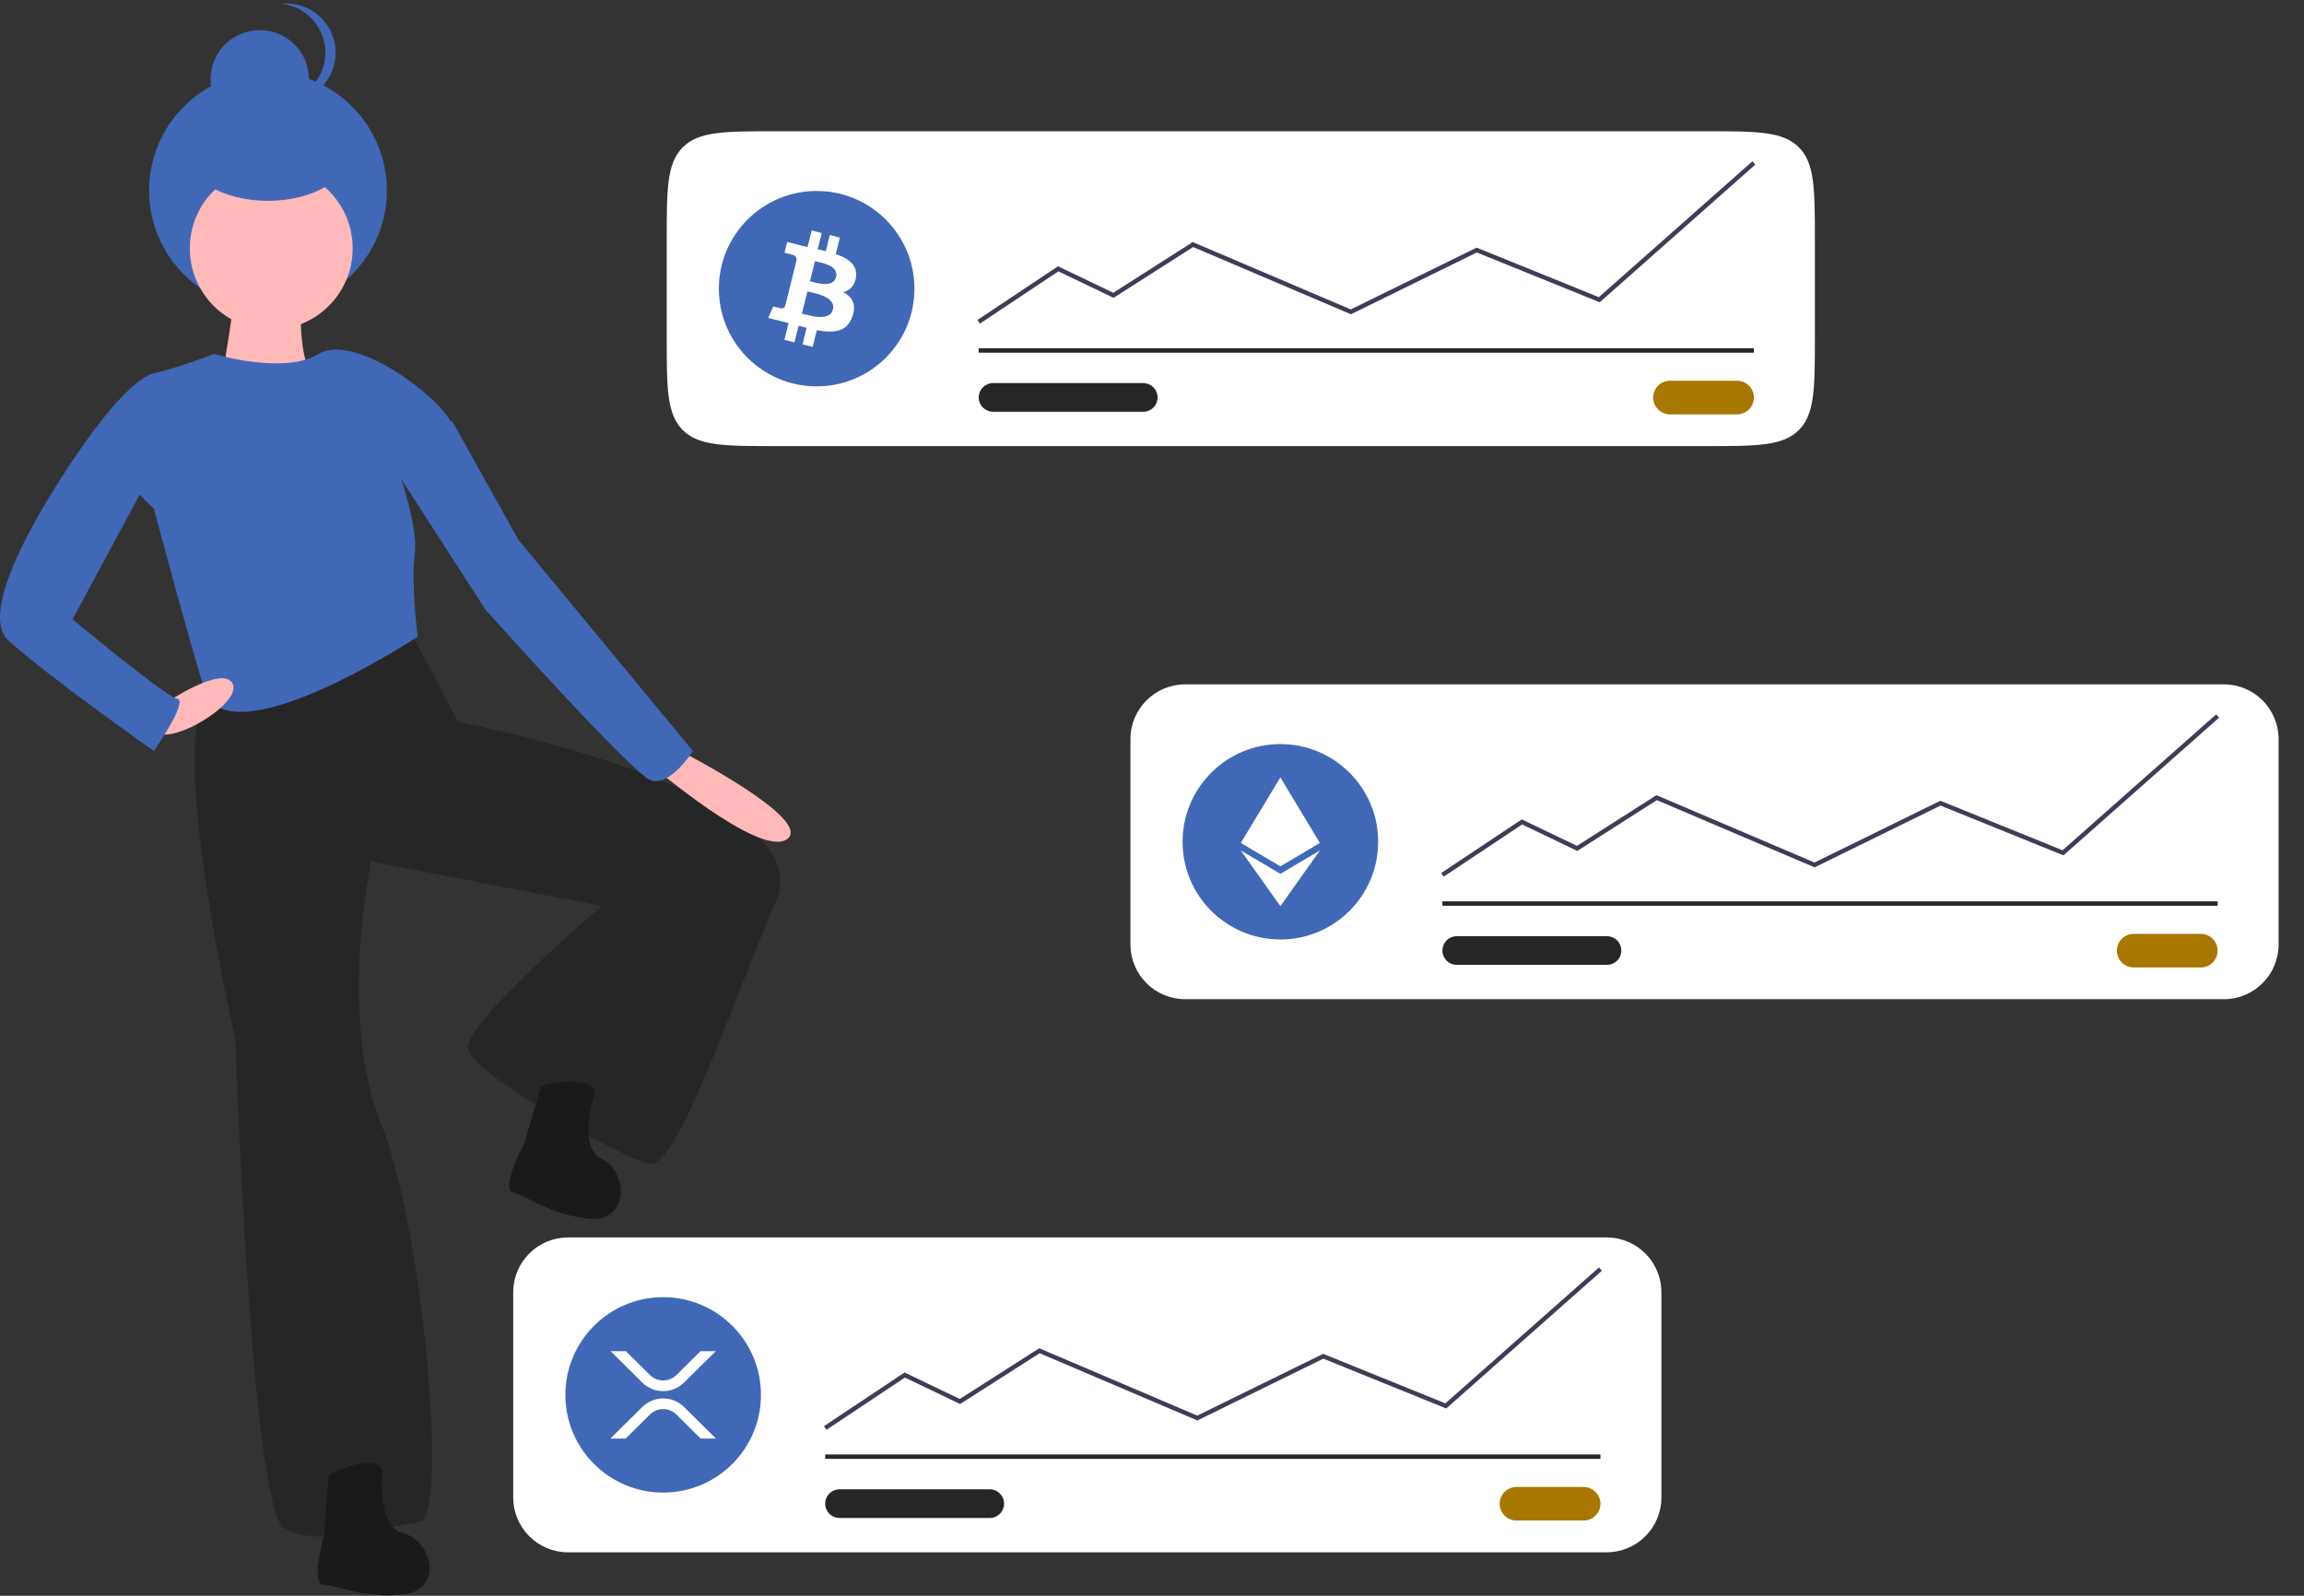 <svg width="589" height="408" viewBox="0 0 589 408" fill="none" xmlns="http://www.w3.org/2000/svg">
<rect x="0" y="0" width="589" height="408" fill="#333333" stroke="none"/>
<g clip-path="url(#clip0_622_6707)">
<path d="M53.233 178.649C42.328 187.563 60.172 265.814 60.172 265.814C60.172 265.814 64.137 385.171 72.563 390.619C80.989 396.067 99.824 390.124 107.259 389.133C114.693 388.143 108.25 314.349 97.346 287.11C86.441 259.871 94.867 220.25 94.867 220.25L153.85 231.641C153.85 231.641 118.163 261.852 119.65 268.29C121.137 274.729 159.302 296.52 166.241 297.511C173.181 298.501 186.563 257.89 198.459 230.156C210.355 202.421 117.172 184.592 117.172 184.592L104.285 160.324C104.285 160.324 64.137 169.734 53.233 178.649Z" fill="#262626"/>
<path d="M82.836 392.674C82.836 392.674 79.239 405.253 82.836 405.253C86.433 405.253 93.027 408.847 103.217 407.649C113.408 406.451 110.411 393.872 103.217 392.075C96.024 390.278 97.822 375.903 97.822 375.903C95.424 371.111 84.035 377.101 84.035 377.101L82.836 392.674Z" fill="#1A1A1A"/>
<path d="M133.899 292.648C133.899 292.648 127.728 304.186 131.244 304.944C134.76 305.702 140.447 310.604 150.661 311.581C160.876 312.557 160.601 299.63 153.948 296.358C147.296 293.085 152.088 279.412 152.088 279.412C150.755 274.223 138.358 277.678 138.358 277.678L133.899 292.648Z" fill="#1A1A1A"/>
<path d="M59.925 71.424C60.916 73.405 56.455 98.168 56.455 98.168L60.42 105.101C60.42 105.101 83.22 96.187 79.751 94.701C76.281 93.215 76.777 74.891 76.777 74.891C76.777 74.891 58.933 69.443 59.925 71.424Z" fill="#FFB9B9"/>
<path d="M68.506 79.058C85.29 79.058 98.896 65.463 98.896 48.692C98.896 31.922 85.29 18.326 68.506 18.326C51.721 18.326 38.115 31.922 38.115 48.692C38.115 65.463 51.721 79.058 68.506 79.058Z" fill="#4168B7"/>
<path d="M66.41 32.83C73.355 32.83 78.986 27.204 78.986 20.265C78.986 13.325 73.355 7.699 66.41 7.699C59.465 7.699 53.835 13.325 53.835 20.265C53.835 27.204 59.465 32.83 66.41 32.83Z" fill="#4168B7"/>
<path d="M71.911 25.955C72.346 26 72.784 26.023 73.221 26.023C74.873 26.023 76.508 25.698 78.033 25.067C79.559 24.435 80.945 23.51 82.113 22.343C83.281 21.176 84.207 19.791 84.839 18.266C85.471 16.742 85.796 15.108 85.796 13.458C85.796 11.808 85.471 10.174 84.839 8.649C84.207 7.125 83.281 5.74 82.113 4.573C80.945 3.406 79.559 2.481 78.033 1.849C76.508 1.218 74.873 0.893 73.221 0.893C72.784 0.893 72.346 0.915 71.911 0.961C75.003 1.284 77.865 2.74 79.945 5.048C82.025 7.356 83.177 10.352 83.177 13.458C83.177 16.564 82.025 19.56 79.945 21.868C77.865 24.175 75.003 25.632 71.911 25.955Z" fill="#4168B7"/>
<path d="M69.342 84.301C80.839 84.301 90.159 74.988 90.159 63.5C90.159 52.012 80.839 42.699 69.342 42.699C57.845 42.699 48.524 52.012 48.524 63.5C48.524 74.988 57.845 84.301 69.342 84.301Z" fill="#FFB9B9"/>
<path d="M39.355 95.445C32.911 96.93 22.007 112.779 22.007 112.779L39.355 130.113C39.355 130.113 51.746 176.667 53.233 178.648C62.975 191.626 106.764 162.8 106.764 162.8C106.764 162.8 105.029 148.685 106.02 141.751C106.973 135.083 102.303 121.693 102.303 121.693C102.303 121.693 118.659 114.76 115.19 107.826C111.72 100.893 90.407 85.044 81.485 90.492C72.564 95.94 54.72 90.492 54.72 90.492C54.72 90.492 45.798 93.959 39.355 95.445Z" fill="#4168B7"/>
<path d="M165.994 195.239C165.994 195.239 194.246 219.507 201.185 214.554C208.125 209.602 174.42 192.268 174.42 192.268L165.994 195.239Z" fill="#FFB9B9"/>
<path d="M39.107 186.821C43.072 191.278 61.907 179.887 59.492 174.829C57.077 169.77 42.081 179.887 42.081 179.887C42.081 179.887 35.141 182.363 39.107 186.821Z" fill="#FFB9B9"/>
<path d="M39.355 119.712L18.537 158.342C18.537 158.342 42.328 178.152 45.302 178.647C48.276 179.142 39.355 192.019 39.355 192.019C39.355 192.019 12.589 173.199 2.181 163.789C-8.228 154.38 22.007 112.778 22.007 112.778L30.928 107.33L39.355 119.712Z" fill="#4168B7"/>
<path d="M99.824 118.226L124.111 155.866C124.111 155.866 161.285 197.468 166.242 199.449C171.198 201.43 177.146 192.02 177.146 192.02L132.537 138.037L115.685 107.826L109.242 105.35L99.824 118.226Z" fill="#4168B7"/>
<path d="M68.506 51.351C80.081 51.351 89.465 45.726 89.465 38.786C89.465 31.846 80.081 26.221 68.506 26.221C56.931 26.221 47.547 31.846 47.547 38.786C47.547 45.726 56.931 51.351 68.506 51.351Z" fill="#4168B7"/>
<path d="M131.204 382.886C131.204 390.618 137.472 396.886 145.204 396.886H410.723C418.455 396.886 424.723 390.618 424.723 382.886V330.385C424.723 322.653 418.455 316.385 410.723 316.385H145.204C137.472 316.385 131.204 322.653 131.204 330.385V382.886Z" fill="white"/>
<path d="M387.674 380.186C387.11 380.185 386.551 380.295 386.03 380.511C385.509 380.726 385.035 381.042 384.636 381.44C384.237 381.838 383.92 382.311 383.704 382.832C383.488 383.352 383.377 383.91 383.377 384.474C383.377 385.038 383.488 385.596 383.704 386.116C383.92 386.637 384.237 387.11 384.636 387.508C385.035 387.906 385.509 388.222 386.03 388.437C386.551 388.653 387.11 388.763 387.674 388.762H404.841C405.979 388.762 407.071 388.311 407.876 387.506C408.681 386.702 409.133 385.611 409.133 384.474C409.133 383.337 408.681 382.246 407.876 381.442C407.071 380.637 405.979 380.186 404.841 380.186H387.674Z" fill="#A77700"/>
<path d="M409.133 371.867H210.958V372.996H409.133V371.867Z" fill="#262626"/>
<path d="M169.534 381.613C183.339 381.613 194.531 370.431 194.531 356.636C194.531 342.841 183.339 331.658 169.534 331.658C155.728 331.658 144.536 342.841 144.536 356.636C144.536 370.431 155.728 381.613 169.534 381.613Z" fill="#4168B7"/>
<path d="M211.272 365.567L210.646 364.628L231.238 350.91L245.36 357.683L265.672 344.717L306.077 361.939L338.254 346.145L369.498 358.802L408.759 324.057L409.507 324.901L369.723 360.111L338.298 347.38L306.11 363.179L265.777 345.988L245.438 358.973L231.33 352.206L211.272 365.567Z" fill="#3F3D56"/>
<path d="M214.629 380.775C214.146 380.775 213.669 380.869 213.223 381.053C212.777 381.237 212.372 381.507 212.031 381.848C211.689 382.188 211.419 382.593 211.234 383.038C211.049 383.483 210.954 383.96 210.954 384.442C210.954 384.924 211.049 385.402 211.234 385.847C211.419 386.292 211.689 386.696 212.031 387.037C212.372 387.378 212.777 387.648 213.223 387.832C213.669 388.016 214.146 388.11 214.629 388.109H253.021C253.994 388.108 254.926 387.721 255.613 387.034C256.301 386.346 256.687 385.414 256.687 384.442C256.687 383.471 256.301 382.539 255.613 381.851C254.926 381.164 253.994 380.777 253.021 380.775H214.629Z" fill="#262626"/>
<path d="M179.081 345.461H182.987L174.859 353.498C173.439 354.896 171.526 355.68 169.532 355.68C167.539 355.68 165.625 354.896 164.205 353.498L156.079 345.461H159.985L166.159 351.566C167.058 352.452 168.27 352.949 169.533 352.949C170.795 352.949 172.007 352.452 172.907 351.566L179.081 345.461ZM159.935 367.809H156.029L164.206 359.723C165.626 358.325 167.54 357.541 169.533 357.541C171.527 357.541 173.44 358.325 174.86 359.723L183.037 367.809H179.131L172.907 361.654C172.007 360.769 170.795 360.272 169.533 360.272C168.27 360.272 167.058 360.769 166.159 361.654L159.935 367.809Z" fill="white"/>
<path d="M170.441 86.058C170.441 99.257 170.441 105.857 174.542 109.957C178.642 114.058 185.242 114.058 198.441 114.058H435.96C449.16 114.058 455.759 114.058 459.86 109.957C463.96 105.857 463.96 99.257 463.96 86.058V61.557C463.96 48.357 463.96 41.758 459.86 37.657C455.759 33.557 449.16 33.557 435.96 33.557H198.441C185.242 33.557 178.642 33.557 174.542 37.657C170.441 41.758 170.441 48.357 170.441 61.557V86.058Z" fill="white"/>
<path d="M426.911 97.357C425.773 97.357 424.681 97.809 423.876 98.614C423.071 99.418 422.619 100.508 422.619 101.646C422.619 102.783 423.071 103.874 423.876 104.678C424.681 105.482 425.773 105.934 426.911 105.934H444.078C445.216 105.934 446.308 105.482 447.113 104.678C447.918 103.874 448.37 102.783 448.37 101.646C448.37 100.508 447.918 99.418 447.113 98.614C446.308 97.809 445.216 97.357 444.078 97.357H426.911Z" fill="#A77700"/>
<path d="M448.37 89.039H250.195V90.167H448.37V89.039Z" fill="#262626"/>
<path d="M208.771 98.785C222.577 98.785 233.768 87.602 233.768 73.808C233.768 60.013 222.577 48.83 208.771 48.83C194.965 48.83 183.773 60.013 183.773 73.808C183.773 87.602 194.965 98.785 208.771 98.785Z" fill="#4168B7"/>
<path d="M250.509 82.739L249.883 81.8L270.476 68.082L284.597 74.856L304.909 61.889L305.184 62.005L345.314 79.111L377.491 63.318L408.736 75.974L447.996 41.228L448.745 42.073L408.961 77.283L377.535 64.553L345.348 80.352L305.015 63.161L284.676 76.145L270.567 69.378L250.509 82.739Z" fill="#3F3D56"/>
<path d="M253.865 97.947C252.893 97.948 251.961 98.335 251.273 99.023C250.586 99.71 250.2 100.643 250.2 101.614C250.2 102.586 250.586 103.518 251.273 104.206C251.961 104.893 252.893 105.28 253.865 105.281H292.258C293.232 105.281 294.165 104.895 294.853 104.207C295.541 103.519 295.928 102.587 295.928 101.614C295.928 100.642 295.541 99.709 294.853 99.021C294.165 98.334 293.232 97.947 292.258 97.947H253.865Z" fill="#262626"/>
<path d="M218.829 70.892C219.296 67.767 216.915 66.086 213.658 64.965L214.714 60.731L212.134 60.089L211.106 64.212C210.428 64.043 209.732 63.883 209.04 63.726L210.076 59.576L207.498 58.934L206.441 63.166C205.879 63.038 205.328 62.912 204.794 62.779L204.797 62.766L201.239 61.879L200.553 64.631C200.553 64.631 202.467 65.07 202.427 65.097C202.783 65.139 203.109 65.32 203.334 65.601C203.559 65.881 203.665 66.238 203.628 66.596L202.425 71.419C202.516 71.442 202.606 71.471 202.693 71.505L202.421 71.438L200.734 78.195C200.697 78.313 200.637 78.422 200.557 78.517C200.478 78.612 200.38 78.69 200.27 78.746C200.16 78.803 200.04 78.838 199.917 78.848C199.794 78.859 199.67 78.845 199.552 78.807C199.578 78.844 197.677 78.339 197.677 78.339L196.396 81.29L199.754 82.126C200.378 82.283 200.99 82.447 201.592 82.601L200.525 86.884L203.101 87.526L204.159 83.289C204.862 83.48 205.545 83.656 206.214 83.822L205.16 88.039L207.74 88.682L208.807 84.407C213.205 85.239 216.514 84.903 217.904 80.929C219.026 77.729 217.849 75.882 215.535 74.678C217.22 74.288 218.49 73.18 218.828 70.892L218.829 70.892ZM212.935 79.15C212.137 82.35 206.745 80.621 204.996 80.186L206.412 74.513C208.16 74.949 213.767 75.812 212.936 79.15H212.935ZM213.732 70.846C213.005 73.757 208.516 72.278 207.059 71.916L208.343 66.77C209.8 67.132 214.49 67.809 213.732 70.846Z" fill="white"/>
<path d="M288.988 241.472C288.988 249.204 295.256 255.472 302.988 255.472H568.507C576.239 255.472 582.507 249.204 582.507 241.472V188.971C582.507 181.239 576.239 174.971 568.507 174.971H302.988C295.256 174.971 288.988 181.239 288.988 188.971V241.472Z" fill="white"/>
<path d="M545.458 238.771C544.32 238.771 543.228 239.223 542.423 240.028C541.618 240.832 541.166 241.923 541.166 243.06C541.166 244.197 541.618 245.288 542.423 246.092C543.228 246.896 544.32 247.348 545.458 247.348H562.625C563.763 247.348 564.855 246.896 565.66 246.092C566.465 245.288 566.917 244.197 566.917 243.06C566.917 241.923 566.465 240.832 565.66 240.028C564.855 239.223 563.763 238.771 562.625 238.771H545.458Z" fill="#A77700"/>
<path d="M566.917 230.453H368.742V231.581H566.917V230.453Z" fill="#262626"/>
<path d="M327.318 240.199C341.124 240.199 352.315 229.016 352.315 215.222C352.315 201.427 341.124 190.244 327.318 190.244C313.512 190.244 302.32 201.427 302.32 215.222C302.32 229.016 313.512 240.199 327.318 240.199Z" fill="#4168B7"/>
<path d="M369.055 224.153L368.429 223.214L389.022 209.497L403.144 216.27L423.455 203.303L423.73 203.42L463.86 220.525L496.038 204.732L527.282 217.388L566.543 182.643L567.291 183.488L527.507 218.697L496.082 205.967L463.894 221.766L423.561 204.575L403.222 217.559L389.114 210.792L369.055 224.153Z" fill="#3F3D56"/>
<path d="M372.412 239.361C371.439 239.361 370.505 239.748 369.817 240.435C369.129 241.123 368.742 242.056 368.742 243.028C368.742 244.001 369.129 244.934 369.817 245.621C370.505 246.309 371.439 246.695 372.412 246.695H410.805C411.778 246.695 412.712 246.309 413.4 245.621C414.088 244.934 414.475 244.001 414.475 243.028C414.475 242.056 414.088 241.123 413.4 240.435C412.712 239.748 411.778 239.361 410.805 239.361H372.412Z" fill="#262626"/>
<path d="M327.315 231.683L337.434 217.443L327.315 223.413L317.201 217.443L327.314 231.683H327.315Z" fill="white"/>
<path d="M327.314 221.5H327.315L337.428 215.527L327.315 198.76H327.314L317.201 215.527L327.314 221.5Z" fill="white"/>
</g>
<defs>
<clipPath id="clip0_622_6707">
<rect width="589" height="407" fill="white" transform="translate(0 0.893)"/>
</clipPath>
</defs>
</svg>
